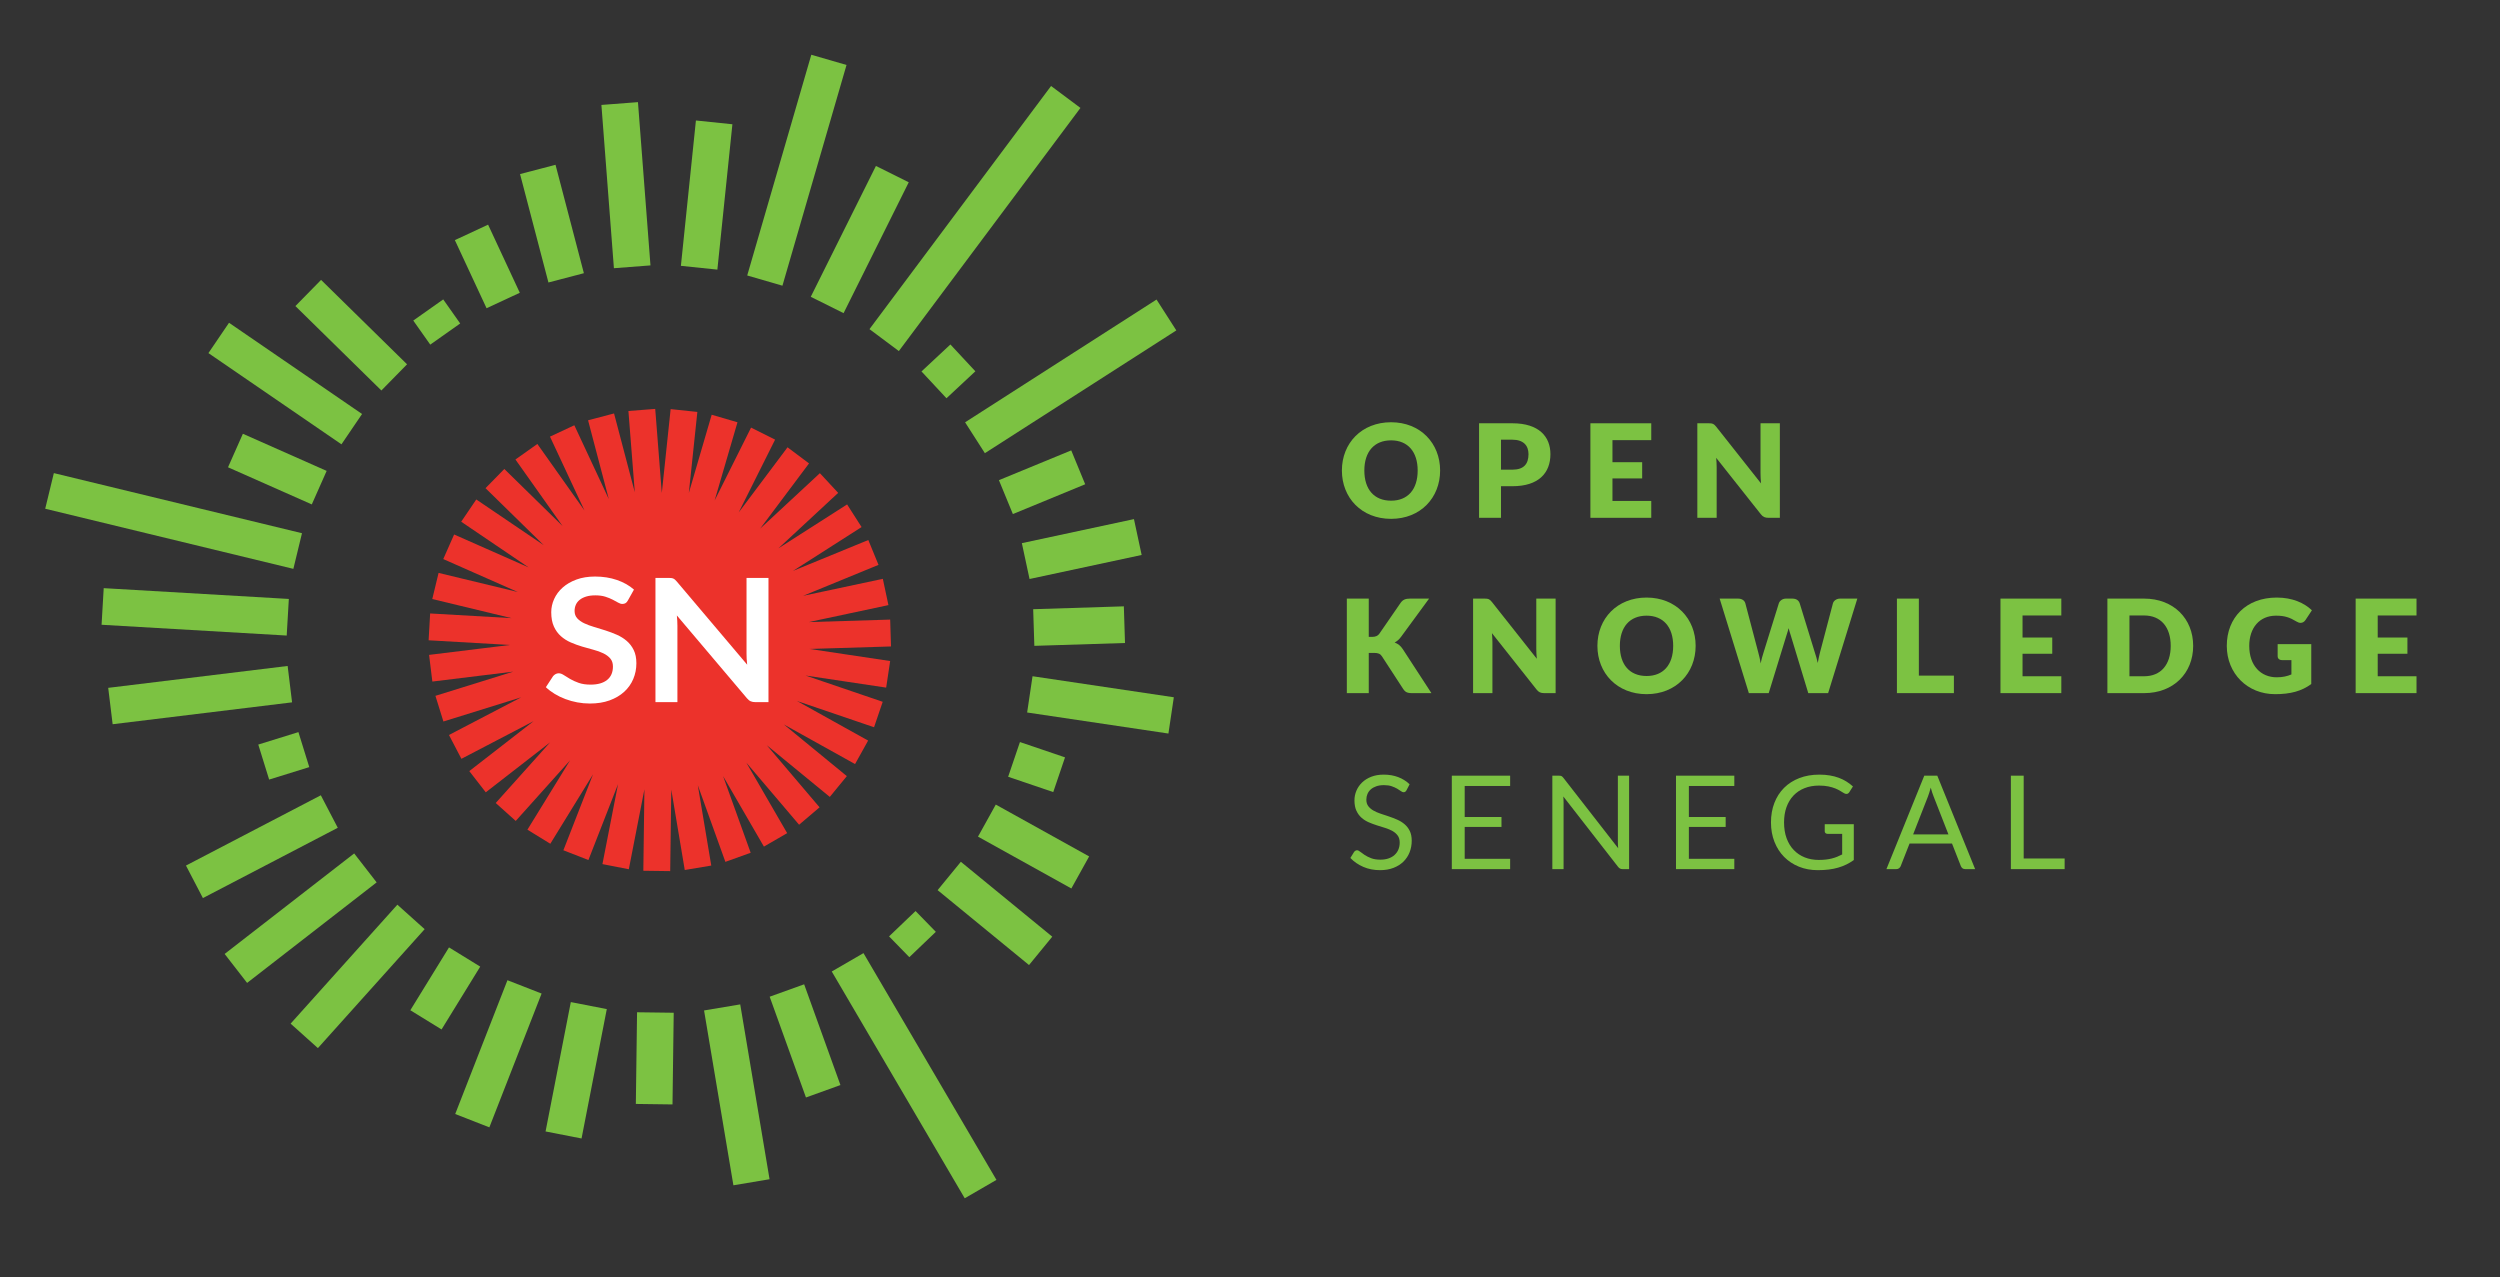 <?xml version="1.0" encoding="UTF-8" standalone="no"?>
<!DOCTYPE svg PUBLIC "-//W3C//DTD SVG 1.1//EN" "http://www.w3.org/Graphics/SVG/1.1/DTD/svg11.dtd">
<svg width="100%" height="100%" viewBox="0 0 5971 3050" version="1.1" xmlns="http://www.w3.org/2000/svg" xmlns:xlink="http://www.w3.org/1999/xlink" xml:space="preserve" style="fill-rule:evenodd;clip-rule:evenodd;stroke-linejoin:round;stroke-miterlimit:1.414;">
    <rect x="0" y="0" width="5971" height="3050" fill="#333333" stroke="none"/>
    <g transform="matrix(4.167,0,0,4.167,0,0)">
        <path d="M510.696,370.529L510.226,355.135L463.553,356.562L509.221,346.83L506.01,331.766L460.319,341.502L503.534,323.768L497.686,309.518L454.512,327.236L493.833,302.1L485.536,289.121L446.178,314.28L480.413,282.5L469.935,271.211L435.704,302.987L463.712,265.616L451.386,256.38L423.378,293.75L444.266,251.982L430.49,245.094L409.601,286.865L422.701,242.036L407.916,237.716L394.815,282.547L399.706,236.103L384.388,234.489L379.324,282.573L375.551,234.371L360.195,235.574L363.839,282.117L351.951,236.974L337.057,240.896L348.951,286.062L329.187,243.744L315.232,250.262L334.991,292.57L308,254.467L295.432,263.369L322.437,301.492L289.063,268.804L278.286,279.808L311.64,312.477L272.99,286.281L264.348,299.031L303.013,325.237L260.292,306.354L254.065,320.441L296.785,339.325L251.38,328.371L247.769,343.344L293.161,354.294L246.548,351.618L245.665,366.995L292.3,369.673L245.937,375.361L247.812,390.648L294.184,384.958L249.572,398.832L254.146,413.539L298.734,399.673L257.338,421.274L264.463,434.931L305.86,413.329L268.982,441.971L278.43,454.135L315.311,425.49L284.134,460.257L295.601,470.54L326.772,435.78L302.302,475.546L315.419,483.618L339.901,443.833L322.914,487.346L337.262,492.947L354.248,449.435L345.299,495.279L360.416,498.23L369.362,452.405L368.739,499.093L384.14,499.298L384.763,452.578L392.486,498.66L407.678,496.113L399.96,450.067L415.77,493.994L430.262,488.777L414.447,444.835L437.85,485.25L451.18,477.531L427.784,437.129L458.015,472.712L469.753,462.739L439.513,427.145L475.614,456.766L485.384,444.857L449.259,415.218L490.095,437.938L497.583,424.479L456.785,401.78L500.977,416.833L505.943,402.253L461.729,387.192L507.924,394.12L510.209,378.888L463.999,371.957L510.696,370.529Z" style="fill:rgb(236,50,43);fill-rule:nonzero;"/>
        <path d="M797.322,252.394C787.652,252.394 782,258.938 782,269.685C782,280.543 787.652,286.976 797.322,286.976C806.916,286.976 812.568,280.543 812.568,269.685C812.568,258.938 806.916,252.394 797.322,252.394ZM797.322,297.388C780.439,297.388 769.135,285.34 769.135,269.685C769.135,254.029 780.439,242.019 797.322,242.019C814.166,242.019 825.434,254.104 825.434,269.685C825.434,285.34 814.166,297.388 797.322,297.388Z" style="fill:rgb(124,194,66);fill-rule:nonzero;"/>
        <path d="M860.322,269.201L866.867,269.201C873.412,269.201 876.09,265.929 876.09,260.313C876.09,255.368 873.189,252.021 866.867,252.021L860.322,252.021L860.322,269.201ZM860.322,278.684L860.322,296.793L847.754,296.793L847.754,242.613L866.867,242.613C882.113,242.613 888.658,250.311 888.658,260.313C888.658,271.135 881.853,278.684 866.867,278.684L860.322,278.684Z" style="fill:rgb(124,194,66);fill-rule:nonzero;"/>
        <path d="M946.451,242.613L946.451,252.281L924.213,252.281L924.213,264.925L941.244,264.925L941.244,274.222L924.213,274.222L924.213,287.125L946.451,287.125L946.451,296.793L911.57,296.793L911.57,242.613L946.451,242.613Z" style="fill:rgb(124,194,66);fill-rule:nonzero;"/>
        <path d="M983.643,244.547L1009.37,277.085C1009.19,275.002 1009.08,273.031 1009.08,271.283L1009.08,242.613L1020.16,242.613L1020.16,296.793L1013.62,296.793C1011.68,296.793 1010.45,296.31 1009.23,294.711L983.68,262.434C983.828,264.33 983.941,266.152 983.941,267.751L983.941,296.793L972.859,296.793L972.859,242.613L979.478,242.613C981.635,242.613 982.268,242.874 983.643,244.547Z" style="fill:rgb(124,194,66);fill-rule:nonzero;"/>
        <path d="M784.529,365.041L786.537,365.041C788.396,365.041 789.736,364.446 790.553,363.294L802.75,345.593C804.09,343.659 805.687,343.102 808.18,343.102L819.111,343.102L803.049,365.004C801.894,366.603 800.668,367.57 799.367,368.276C801.264,368.983 802.787,370.099 804.09,372.144L820.451,397.281L809.221,397.281C806.357,397.281 805.316,396.463 804.312,394.976L792.041,376.123C791.148,374.747 789.922,374.227 787.578,374.227L784.529,374.227L784.529,397.281L771.961,397.281L771.961,343.102L784.529,343.102L784.529,365.041Z" style="fill:rgb(124,194,66);fill-rule:nonzero;"/>
        <path d="M855.115,345.035L880.848,377.573C880.662,375.49 880.551,373.52 880.551,371.771L880.551,343.102L891.633,343.102L891.633,397.281L885.088,397.281C883.154,397.281 881.926,396.798 880.699,395.199L855.152,362.922C855.301,364.818 855.414,366.641 855.414,368.239L855.414,397.281L844.332,397.281L844.332,343.102L850.951,343.102C853.107,343.102 853.74,343.362 855.115,345.035Z" style="fill:rgb(124,194,66);fill-rule:nonzero;"/>
        <path d="M943.775,352.882C934.107,352.882 928.455,359.426 928.455,370.173C928.455,381.031 934.107,387.464 943.775,387.464C953.369,387.464 959.021,381.031 959.021,370.173C959.021,359.426 953.369,352.882 943.775,352.882ZM943.775,397.876C926.893,397.876 915.588,385.828 915.588,370.173C915.588,354.518 926.893,342.507 943.775,342.507C960.621,342.507 971.889,354.592 971.889,370.173C971.889,385.828 960.621,397.876 943.775,397.876Z" style="fill:rgb(124,194,66);fill-rule:nonzero;"/>
        <path d="M985.654,343.102L996.215,343.102C998.408,343.102 999.934,344.18 1000.38,345.816L1007.82,374.077C1008.3,375.899 1008.86,378.02 1009.12,380.287C1009.6,377.944 1010.23,375.899 1010.79,374.077L1019.57,345.816C1020.01,344.44 1021.57,343.102 1023.66,343.102L1027.37,343.102C1029.57,343.102 1030.98,344.143 1031.54,345.816L1040.24,374.077C1040.8,375.825 1041.43,377.759 1041.88,379.99C1042.29,377.796 1042.7,375.825 1043.14,374.077L1050.58,345.816C1050.99,344.366 1052.59,343.102 1054.67,343.102L1064.56,343.102L1047.83,397.281L1036.45,397.281L1026.26,363.702C1025.93,362.661 1025.52,361.397 1025.18,360.021C1024.85,361.397 1024.44,362.661 1024.1,363.702L1013.77,397.281L1002.39,397.281L985.654,343.102Z" style="fill:rgb(124,194,66);fill-rule:nonzero;"/>
        <path d="M1099.83,387.241L1119.91,387.241L1119.91,397.281L1087.26,397.281L1087.26,343.102L1099.83,343.102L1099.83,387.241Z" style="fill:rgb(124,194,66);fill-rule:nonzero;"/>
        <path d="M1181.49,343.102L1181.49,352.77L1159.26,352.77L1159.26,365.413L1176.29,365.413L1176.29,374.71L1159.26,374.71L1159.26,387.613L1181.49,387.613L1181.49,397.281L1146.61,397.281L1146.61,343.102L1181.49,343.102Z" style="fill:rgb(124,194,66);fill-rule:nonzero;"/>
        <path d="M1228.95,352.77L1220.54,352.77L1220.54,387.613L1228.95,387.613C1238.54,387.613 1244.19,380.994 1244.19,370.173C1244.19,359.426 1238.54,352.77 1228.95,352.77ZM1228.95,397.281L1207.9,397.281L1207.9,343.102L1228.95,343.102C1245.79,343.102 1257.06,354.592 1257.06,370.173C1257.06,385.828 1245.79,397.281 1228.95,397.281Z" style="fill:rgb(124,194,66);fill-rule:nonzero;"/>
        <path d="M1313.37,386.572L1313.37,378.353L1308.01,378.353C1306.41,378.353 1305.48,377.424 1305.48,376.123L1305.48,369.206L1324.75,369.206L1324.75,392.075C1319.21,396.129 1312.85,397.876 1304,397.876C1288.16,397.876 1276.33,386.051 1276.33,370.173C1276.33,353.997 1287.49,342.507 1304.96,342.507C1314.04,342.507 1320.77,345.63 1325.12,349.795L1321.47,355.336C1320.77,356.377 1319.8,357.009 1318.65,357.009C1317.9,357.009 1317.12,356.749 1316.34,356.266C1312.36,353.886 1309.57,352.882 1304.52,352.882C1295.15,352.882 1289.2,359.798 1289.2,370.173C1289.2,381.626 1295.89,388.208 1304.96,388.208C1308.42,388.208 1310.99,387.576 1313.37,386.572Z" style="fill:rgb(124,194,66);fill-rule:nonzero;"/>
        <path d="M1385.07,343.102L1385.07,352.77L1362.83,352.77L1362.83,365.413L1379.86,365.413L1379.86,374.71L1362.83,374.71L1362.83,387.613L1385.07,387.613L1385.07,397.281L1350.19,397.281L1350.19,343.102L1385.07,343.102Z" style="fill:rgb(124,194,66);fill-rule:nonzero;"/>
        <g transform="matrix(0.236,0,0,0.233,12.861,32.795)">
            <path d="M3361.46,1803.3C3360.5,1804.91 3359.49,1806.11 3358.42,1806.91C3357.35,1807.71 3355.96,1808.12 3354.24,1808.12C3352.43,1808.12 3350.32,1807.21 3347.91,1805.39C3345.5,1803.57 3342.45,1801.57 3338.76,1799.37C3335.08,1797.18 3330.64,1795.17 3325.45,1793.36C3320.26,1791.54 3313.98,1790.63 3306.6,1790.63C3299.65,1790.63 3293.5,1791.57 3288.15,1793.44C3282.81,1795.31 3278.34,1797.85 3274.76,1801.06C3271.18,1804.27 3268.48,1808.04 3266.66,1812.37C3264.84,1816.7 3263.93,1821.38 3263.93,1826.4C3263.93,1832.82 3265.51,1838.14 3268.66,1842.36C3271.82,1846.59 3275.99,1850.2 3281.18,1853.19C3286.36,1856.19 3292.24,1858.78 3298.82,1860.97C3305.4,1863.16 3312.14,1865.44 3319.03,1867.79C3325.93,1870.14 3332.67,1872.79 3339.25,1875.73C3345.82,1878.67 3351.7,1882.39 3356.89,1886.88C3362.08,1891.37 3366.25,1896.88 3369.41,1903.4C3372.56,1909.93 3374.14,1917.95 3374.14,1927.47C3374.14,1937.52 3372.43,1946.96 3369,1955.78C3365.58,1964.6 3360.58,1972.28 3354.01,1978.8C3347.43,1985.32 3339.35,1990.46 3329.78,1994.2C3320.21,1997.94 3309.33,1999.81 3297.14,1999.81C3282.27,1999.81 3268.72,1997.11 3256.47,1991.71C3244.23,1986.31 3233.77,1979.01 3225.11,1969.82L3234.09,1955.06C3234.95,1953.88 3235.99,1952.89 3237.22,1952.09C3238.45,1951.29 3239.82,1950.89 3241.31,1950.89C3243.56,1950.89 3246.12,1952.09 3249.01,1954.5C3251.9,1956.9 3255.51,1959.55 3259.84,1962.44C3264.17,1965.32 3269.41,1967.97 3275.56,1970.38C3281.71,1972.78 3289.22,1973.99 3298.1,1973.99C3305.48,1973.99 3312.06,1972.97 3317.83,1970.94C3323.61,1968.91 3328.5,1966.05 3332.51,1962.36C3336.52,1958.67 3339.59,1954.26 3341.73,1949.12C3343.87,1943.99 3344.94,1938.27 3344.94,1931.96C3344.94,1925.01 3343.36,1919.31 3340.21,1914.87C3337.05,1910.43 3332.91,1906.72 3327.78,1903.72C3322.64,1900.73 3316.79,1898.19 3310.21,1896.1C3303.63,1894.02 3296.9,1891.88 3290,1889.69C3283.1,1887.5 3276.36,1884.95 3269.79,1882.07C3263.21,1879.18 3257.35,1875.44 3252.22,1870.84C3247.09,1866.24 3242.94,1860.49 3239.79,1853.59C3236.63,1846.69 3235.06,1838.17 3235.06,1828.01C3235.06,1819.88 3236.63,1812.02 3239.79,1804.42C3242.94,1796.83 3247.51,1790.1 3253.5,1784.21C3259.49,1778.33 3266.9,1773.62 3275.72,1770.1C3284.54,1766.57 3294.68,1764.8 3306.12,1764.8C3318.95,1764.8 3330.66,1766.83 3341.25,1770.9C3351.84,1774.96 3361.09,1780.84 3369,1788.54L3361.46,1803.3Z" style="fill:rgb(124,194,66);fill-rule:nonzero;"/>
            <path d="M3613.16,1767.37L3613.16,1792.72L3502.79,1792.72L3502.79,1869.07L3592.14,1869.07L3592.14,1893.46L3502.79,1893.46L3502.79,1971.9L3613.16,1971.9L3613.16,1997.25L3471.51,1997.25L3471.51,1767.37L3613.16,1767.37Z" style="fill:rgb(124,194,66);fill-rule:nonzero;"/>
            <path d="M3731.71,1767.37C3734.49,1767.37 3736.55,1767.72 3737.88,1768.41C3739.22,1769.11 3740.74,1770.52 3742.45,1772.66L3875.6,1945.91C3875.28,1943.13 3875.07,1940.43 3874.96,1937.81C3874.85,1935.19 3874.8,1932.65 3874.8,1930.19L3874.8,1767.37L3902.07,1767.37L3902.07,1997.25L3886.35,1997.25C3883.89,1997.25 3881.83,1996.82 3880.17,1995.96C3878.51,1995.11 3876.88,1993.66 3875.28,1991.63L3742.29,1818.54C3742.51,1821.22 3742.67,1823.84 3742.77,1826.4C3742.88,1828.97 3742.93,1831.32 3742.93,1833.46L3742.93,1997.25L3715.66,1997.25L3715.66,1767.37L3731.71,1767.37Z" style="fill:rgb(124,194,66);fill-rule:nonzero;"/>
            <path d="M4157.61,1767.37L4157.61,1792.72L4047.24,1792.72L4047.24,1869.07L4136.6,1869.07L4136.6,1893.46L4047.24,1893.46L4047.24,1971.9L4157.61,1971.9L4157.61,1997.25L4015.96,1997.25L4015.96,1767.37L4157.61,1767.37Z" style="fill:rgb(124,194,66);fill-rule:nonzero;"/>
            <path d="M4362.62,1974.63C4368.83,1974.63 4374.52,1974.33 4379.71,1973.75C4384.9,1973.16 4389.79,1972.28 4394.39,1971.1C4398.99,1969.92 4403.32,1968.51 4407.38,1966.85C4411.44,1965.19 4415.51,1963.29 4419.57,1961.15L4419.57,1910.46L4383.96,1910.46C4381.93,1910.46 4380.3,1909.87 4379.07,1908.7C4377.84,1907.52 4377.22,1906.08 4377.22,1904.37L4377.22,1886.72L4447.81,1886.72L4447.81,1974.95C4442.03,1979.12 4436.02,1982.76 4429.76,1985.86C4423.5,1988.96 4416.82,1991.55 4409.71,1993.64C4402.6,1995.72 4394.98,1997.27 4386.85,1998.29C4378.72,1999.31 4369.9,1999.81 4360.38,1999.81C4343.69,1999.81 4328.4,1996.95 4314.5,1991.23C4300.6,1985.51 4288.62,1977.49 4278.57,1967.17C4268.51,1956.85 4260.68,1944.47 4255.07,1930.03C4249.45,1915.59 4246.64,1899.71 4246.64,1882.39C4246.64,1864.85 4249.4,1848.86 4254.9,1834.42C4260.41,1819.99 4268.27,1807.61 4278.49,1797.29C4288.7,1786.97 4301.05,1778.97 4315.54,1773.31C4330.03,1767.64 4346.26,1764.8 4364.23,1764.8C4373.32,1764.8 4381.77,1765.47 4389.57,1766.81C4397.38,1768.14 4404.63,1770.07 4411.31,1772.58C4417.99,1775.1 4424.17,1778.14 4429.84,1781.73C4435.51,1785.31 4440.8,1789.35 4445.72,1793.84L4436.9,1807.95C4435.08,1810.84 4432.73,1812.29 4429.84,1812.29C4428.13,1812.29 4426.26,1811.7 4424.22,1810.52C4421.55,1809.02 4418.56,1807.21 4415.24,1805.07C4411.93,1802.93 4407.89,1800.87 4403.13,1798.89C4398.37,1796.91 4392.76,1795.23 4386.29,1793.84C4379.82,1792.45 4372.14,1791.75 4363.27,1791.75C4350.33,1791.75 4338.61,1793.87 4328.14,1798.09C4317.65,1802.31 4308.72,1808.36 4301.35,1816.22C4293.97,1824.08 4288.3,1833.6 4284.34,1844.77C4280.38,1855.95 4278.41,1868.49 4278.41,1882.39C4278.41,1896.93 4280.46,1909.9 4284.58,1921.29C4288.7,1932.68 4294.5,1942.33 4301.99,1950.24C4309.47,1958.16 4318.35,1964.2 4328.62,1968.37C4338.88,1972.54 4350.22,1974.63 4362.62,1974.63Z" style="fill:rgb(124,194,66);fill-rule:nonzero;"/>
            <path d="M4742.49,1997.25L4718.43,1997.25C4715.65,1997.25 4713.4,1996.55 4711.69,1995.16C4709.98,1993.77 4708.7,1992.01 4707.84,1989.87L4686.35,1934.36L4583.2,1934.36L4561.7,1989.87C4560.95,1991.79 4559.67,1993.5 4557.85,1995C4556.03,1996.5 4553.79,1997.25 4551.11,1997.25L4527.05,1997.25L4618.97,1767.37L4650.57,1767.37L4742.49,1997.25ZM4591.86,1911.9L4677.68,1911.9L4641.59,1818.38C4639.24,1812.61 4636.94,1805.39 4634.69,1796.73C4633.52,1801.11 4632.36,1805.15 4631.24,1808.84C4630.12,1812.53 4629.02,1815.76 4627.95,1818.54L4591.86,1911.9Z" style="fill:rgb(124,194,66);fill-rule:nonzero;"/>
            <path d="M4860.4,1971.1L4959.86,1971.1L4959.86,1997.25L4829.28,1997.25L4829.28,1767.37L4860.4,1767.37L4860.4,1971.1Z" style="fill:rgb(124,194,66);fill-rule:nonzero;"/>
        </g>
        <path d="M515.19,201.223L498.357,188.647L602.441,49.283L619.277,61.859L515.19,201.223Z" style="fill:rgb(124,194,66);fill-rule:nonzero;"/>
        <path d="M483.516,179.485L464.705,170.115L502.057,95.115L520.866,104.481L483.516,179.485Z" style="fill:rgb(124,194,66);fill-rule:nonzero;"/>
        <path d="M448.467,163.755L428.282,157.893L465.016,31.383L485.201,37.24L448.467,163.755Z" style="fill:rgb(124,194,66);fill-rule:nonzero;"/>
        <path d="M411.174,154.535L390.269,152.372L398.88,69.057L419.792,71.222L411.174,154.535Z" style="fill:rgb(124,194,66);fill-rule:nonzero;"/>
        <path d="M351.876,153.726L344.705,60.147L365.658,58.544L372.83,152.122L351.876,153.726Z" style="fill:rgb(124,194,66);fill-rule:nonzero;"/>
        <path d="M314.347,161.911L298.078,99.771L318.407,94.449L334.665,156.589L314.347,161.911Z" style="fill:rgb(124,194,66);fill-rule:nonzero;"/>
        <path d="M278.884,176.672L260.715,137.632L279.758,128.767L297.932,167.807L278.884,176.672Z" style="fill:rgb(124,194,66);fill-rule:nonzero;"/>
        <path d="M246.613,197.528L236.875,183.734L254.04,171.612L263.771,185.407L246.613,197.528Z" style="fill:rgb(124,194,66);fill-rule:nonzero;"/>
        <path d="M218.593,223.811L169.313,175.43L184.031,160.431L233.313,208.81L218.593,223.811Z" style="fill:rgb(124,194,66);fill-rule:nonzero;"/>
        <path d="M195.712,254.668L119.461,202.38L131.27,185.002L207.521,237.29L195.712,254.668Z" style="fill:rgb(124,194,66);fill-rule:nonzero;"/>
        <path d="M178.712,289.113L130.694,267.831L139.21,248.623L187.231,269.907L178.712,289.113Z" style="fill:rgb(124,194,66);fill-rule:nonzero;"/>
        <path d="M25.914,291.59L168.144,326.049L173.089,305.627L30.864,271.172L25.914,291.59Z" style="fill:rgb(124,194,66);fill-rule:nonzero;"/>
        <path d="M164.33,364.276L58.219,358.097L59.445,337.114L165.552,343.298L164.33,364.276Z" style="fill:rgb(124,194,66);fill-rule:nonzero;"/>
        <path d="M64.564,415.105L62.024,394.252L164.868,381.712L167.409,402.564L64.564,415.105Z" style="fill:rgb(124,194,66);fill-rule:nonzero;"/>
        <path d="M154.263,446.827L148.036,426.761L171.044,419.624L177.267,439.686L154.263,446.827Z" style="fill:rgb(124,194,66);fill-rule:nonzero;"/>
        <path d="M116.299,514.748L106.59,496.112L183.89,455.827L193.602,474.462L116.299,514.748Z" style="fill:rgb(124,194,66);fill-rule:nonzero;"/>
        <path d="M141.636,563.37L128.756,546.77L203.003,489.161L215.881,505.758L141.636,563.37Z" style="fill:rgb(124,194,66);fill-rule:nonzero;"/>
        <path d="M182.211,600.748L166.573,586.717L227.758,518.54L243.395,532.571L182.211,600.748Z" style="fill:rgb(124,194,66);fill-rule:nonzero;"/>
        <path d="M253.086,590.052L235.188,579.036L257.354,543.023L275.25,554.039L253.086,590.052Z" style="fill:rgb(124,194,66);fill-rule:nonzero;"/>
        <path d="M280.483,646.164L260.911,638.519L290.855,561.831L310.427,569.477L280.483,646.164Z" style="fill:rgb(124,194,66);fill-rule:nonzero;"/>
        <path d="M333.324,652.543L312.701,648.517L327.174,574.364L347.797,578.388L333.324,652.543Z" style="fill:rgb(124,194,66);fill-rule:nonzero;"/>
        <path d="M385.456,633.026L364.445,632.745L365.143,580.202L386.153,580.477L385.456,633.026Z" style="fill:rgb(124,194,66);fill-rule:nonzero;"/>
        <path d="M420.361,679.377L403.547,579.165L424.273,575.685L441.084,675.895L420.361,679.377Z" style="fill:rgb(124,194,66);fill-rule:nonzero;"/>
        <path d="M461.953,629.042L441.152,571.288L460.916,564.17L481.716,621.921L461.953,629.042Z" style="fill:rgb(124,194,66);fill-rule:nonzero;"/>
        <path d="M476.742,556.832L552.953,686.815L571.137,676.273L494.921,546.297L476.742,556.832Z" style="fill:rgb(124,194,66);fill-rule:nonzero;"/>
        <path d="M521.201,548.626L509.587,536.705L524.77,522.177L536.39,534.095L521.201,548.626Z" style="fill:rgb(124,194,66);fill-rule:nonzero;"/>
        <path d="M589.805,553.131L537.415,510.203L550.737,493.949L603.128,536.875L589.805,553.131Z" style="fill:rgb(124,194,66);fill-rule:nonzero;"/>
        <path d="M614.066,509.247L560.56,479.531L570.756,461.161L624.269,490.873L614.066,509.247Z" style="fill:rgb(124,194,66);fill-rule:nonzero;"/>
        <path d="M603.69,453.999L577.841,445.219L584.599,425.32L610.439,434.098L603.69,453.999Z" style="fill:rgb(124,194,66);fill-rule:nonzero;"/>
        <path d="M669.705,420.442L588.726,408.377L591.819,387.595L672.802,399.657L669.705,420.442Z" style="fill:rgb(124,194,66);fill-rule:nonzero;"/>
        <path d="M592.856,370.179L592.188,349.177L644.152,347.535L644.822,368.543L592.856,370.179Z" style="fill:rgb(124,194,66);fill-rule:nonzero;"/>
        <path d="M590.102,331.863L585.697,311.317L649.949,297.539L654.359,318.086L590.102,331.863Z" style="fill:rgb(124,194,66);fill-rule:nonzero;"/>
        <path d="M580.549,294.646L572.546,275.221L614,258.146L621.997,277.569L580.549,294.646Z" style="fill:rgb(124,194,66);fill-rule:nonzero;"/>
        <path d="M564.502,259.746L553.163,242.053L662.887,171.689L674.232,189.381L564.502,259.746Z" style="fill:rgb(124,194,66);fill-rule:nonzero;"/>
        <path d="M542.484,228.262L528.166,212.89L544.743,197.449L559.054,212.824L542.484,228.262Z" style="fill:rgb(124,194,66);fill-rule:nonzero;"/>
        <g transform="matrix(0.331,0,0,0.307,-147.109,-77.496)">
            <path d="M1531.65,1373.58C1530.47,1375.93 1529.11,1377.59 1527.56,1378.56C1526.01,1379.52 1524.16,1380 1522.02,1380C1519.88,1380 1517.48,1379.17 1514.81,1377.51C1512.13,1375.85 1508.98,1374.01 1505.34,1371.98C1501.7,1369.95 1497.45,1368.1 1492.59,1366.44C1487.72,1364.79 1481.97,1363.96 1475.34,1363.96C1469.35,1363.96 1464.14,1364.68 1459.7,1366.12C1455.26,1367.57 1451.52,1369.57 1448.47,1372.14C1445.42,1374.7 1443.15,1377.78 1441.65,1381.36C1440.16,1384.94 1439.41,1388.88 1439.41,1393.15C1439.41,1398.61 1440.93,1403.15 1443.98,1406.79C1447.03,1410.42 1451.07,1413.53 1456.09,1416.09C1461.12,1418.66 1466.84,1420.96 1473.26,1422.99C1479.67,1425.02 1486.22,1427.19 1492.91,1429.49C1499.59,1431.79 1506.14,1434.46 1512.56,1437.51C1518.98,1440.56 1524.7,1444.41 1529.72,1449.06C1534.75,1453.71 1538.79,1459.4 1541.84,1466.14C1544.88,1472.88 1546.41,1481.06 1546.41,1490.69C1546.41,1501.17 1544.62,1510.98 1541.03,1520.12C1537.45,1529.27 1532.21,1537.23 1525.31,1544.03C1518.41,1550.82 1509.99,1556.16 1500.05,1560.07C1490.1,1563.97 1478.71,1565.92 1465.88,1565.92C1458.5,1565.92 1451.23,1565.2 1444.06,1563.76C1436.9,1562.31 1430.03,1560.25 1423.45,1557.58C1416.87,1554.91 1410.72,1551.7 1405,1547.95C1399.28,1544.21 1394.17,1540.04 1389.68,1535.44L1402.19,1514.75C1403.37,1513.25 1404.79,1512 1406.44,1510.98C1408.1,1509.96 1409.95,1509.45 1411.98,1509.45C1414.65,1509.45 1417.54,1510.55 1420.64,1512.74C1423.74,1514.94 1427.4,1517.37 1431.63,1520.04C1435.85,1522.72 1440.83,1525.15 1446.55,1527.34C1452.27,1529.53 1459.14,1530.63 1467.16,1530.63C1479.46,1530.63 1488.98,1527.72 1495.71,1521.89C1502.45,1516.06 1505.82,1507.69 1505.82,1496.78C1505.82,1490.69 1504.3,1485.71 1501.25,1481.86C1498.2,1478.01 1494.16,1474.78 1489.14,1472.16C1484.11,1469.54 1478.39,1467.32 1471.97,1465.5C1465.56,1463.68 1459.03,1461.7 1452.4,1459.57C1445.77,1457.43 1439.25,1454.86 1432.83,1451.87C1426.41,1448.87 1420.69,1444.97 1415.67,1440.15C1410.64,1435.34 1406.6,1429.33 1403.56,1422.11C1400.51,1414.89 1398.98,1405.99 1398.98,1395.4C1398.98,1386.95 1400.67,1378.71 1404.04,1370.69C1407.41,1362.67 1412.33,1355.56 1418.8,1349.36C1425.27,1343.16 1433.21,1338.18 1442.62,1334.44C1452.03,1330.7 1462.78,1328.83 1474.86,1328.83C1488.55,1328.83 1501.17,1330.96 1512.72,1335.24C1524.27,1339.52 1534.11,1345.51 1542.24,1353.21L1531.65,1373.58Z" style="fill:white;fill-rule:nonzero;"/>
            <path d="M1602.07,1331.39C1604,1331.39 1605.6,1331.47 1606.88,1331.63C1608.17,1331.79 1609.32,1332.11 1610.33,1332.6C1611.35,1333.08 1612.34,1333.77 1613.3,1334.68C1614.26,1335.59 1615.33,1336.79 1616.51,1338.29L1738.27,1493.41C1737.84,1489.67 1737.54,1486.01 1737.38,1482.42C1737.22,1478.84 1737.14,1475.5 1737.14,1472.4L1737.14,1331.39L1775.16,1331.39L1775.16,1563.36L1752.86,1563.36C1749.44,1563.36 1746.61,1562.82 1744.36,1561.75C1742.12,1560.68 1739.92,1558.76 1737.78,1555.98L1616.51,1401.49C1616.83,1404.92 1617.07,1408.31 1617.23,1411.68C1617.39,1415.05 1617.47,1418.12 1617.47,1420.9L1617.47,1563.36L1579.45,1563.36L1579.45,1331.39L1602.07,1331.39Z" style="fill:white;fill-rule:nonzero;"/>
        </g>
    </g>
</svg>
